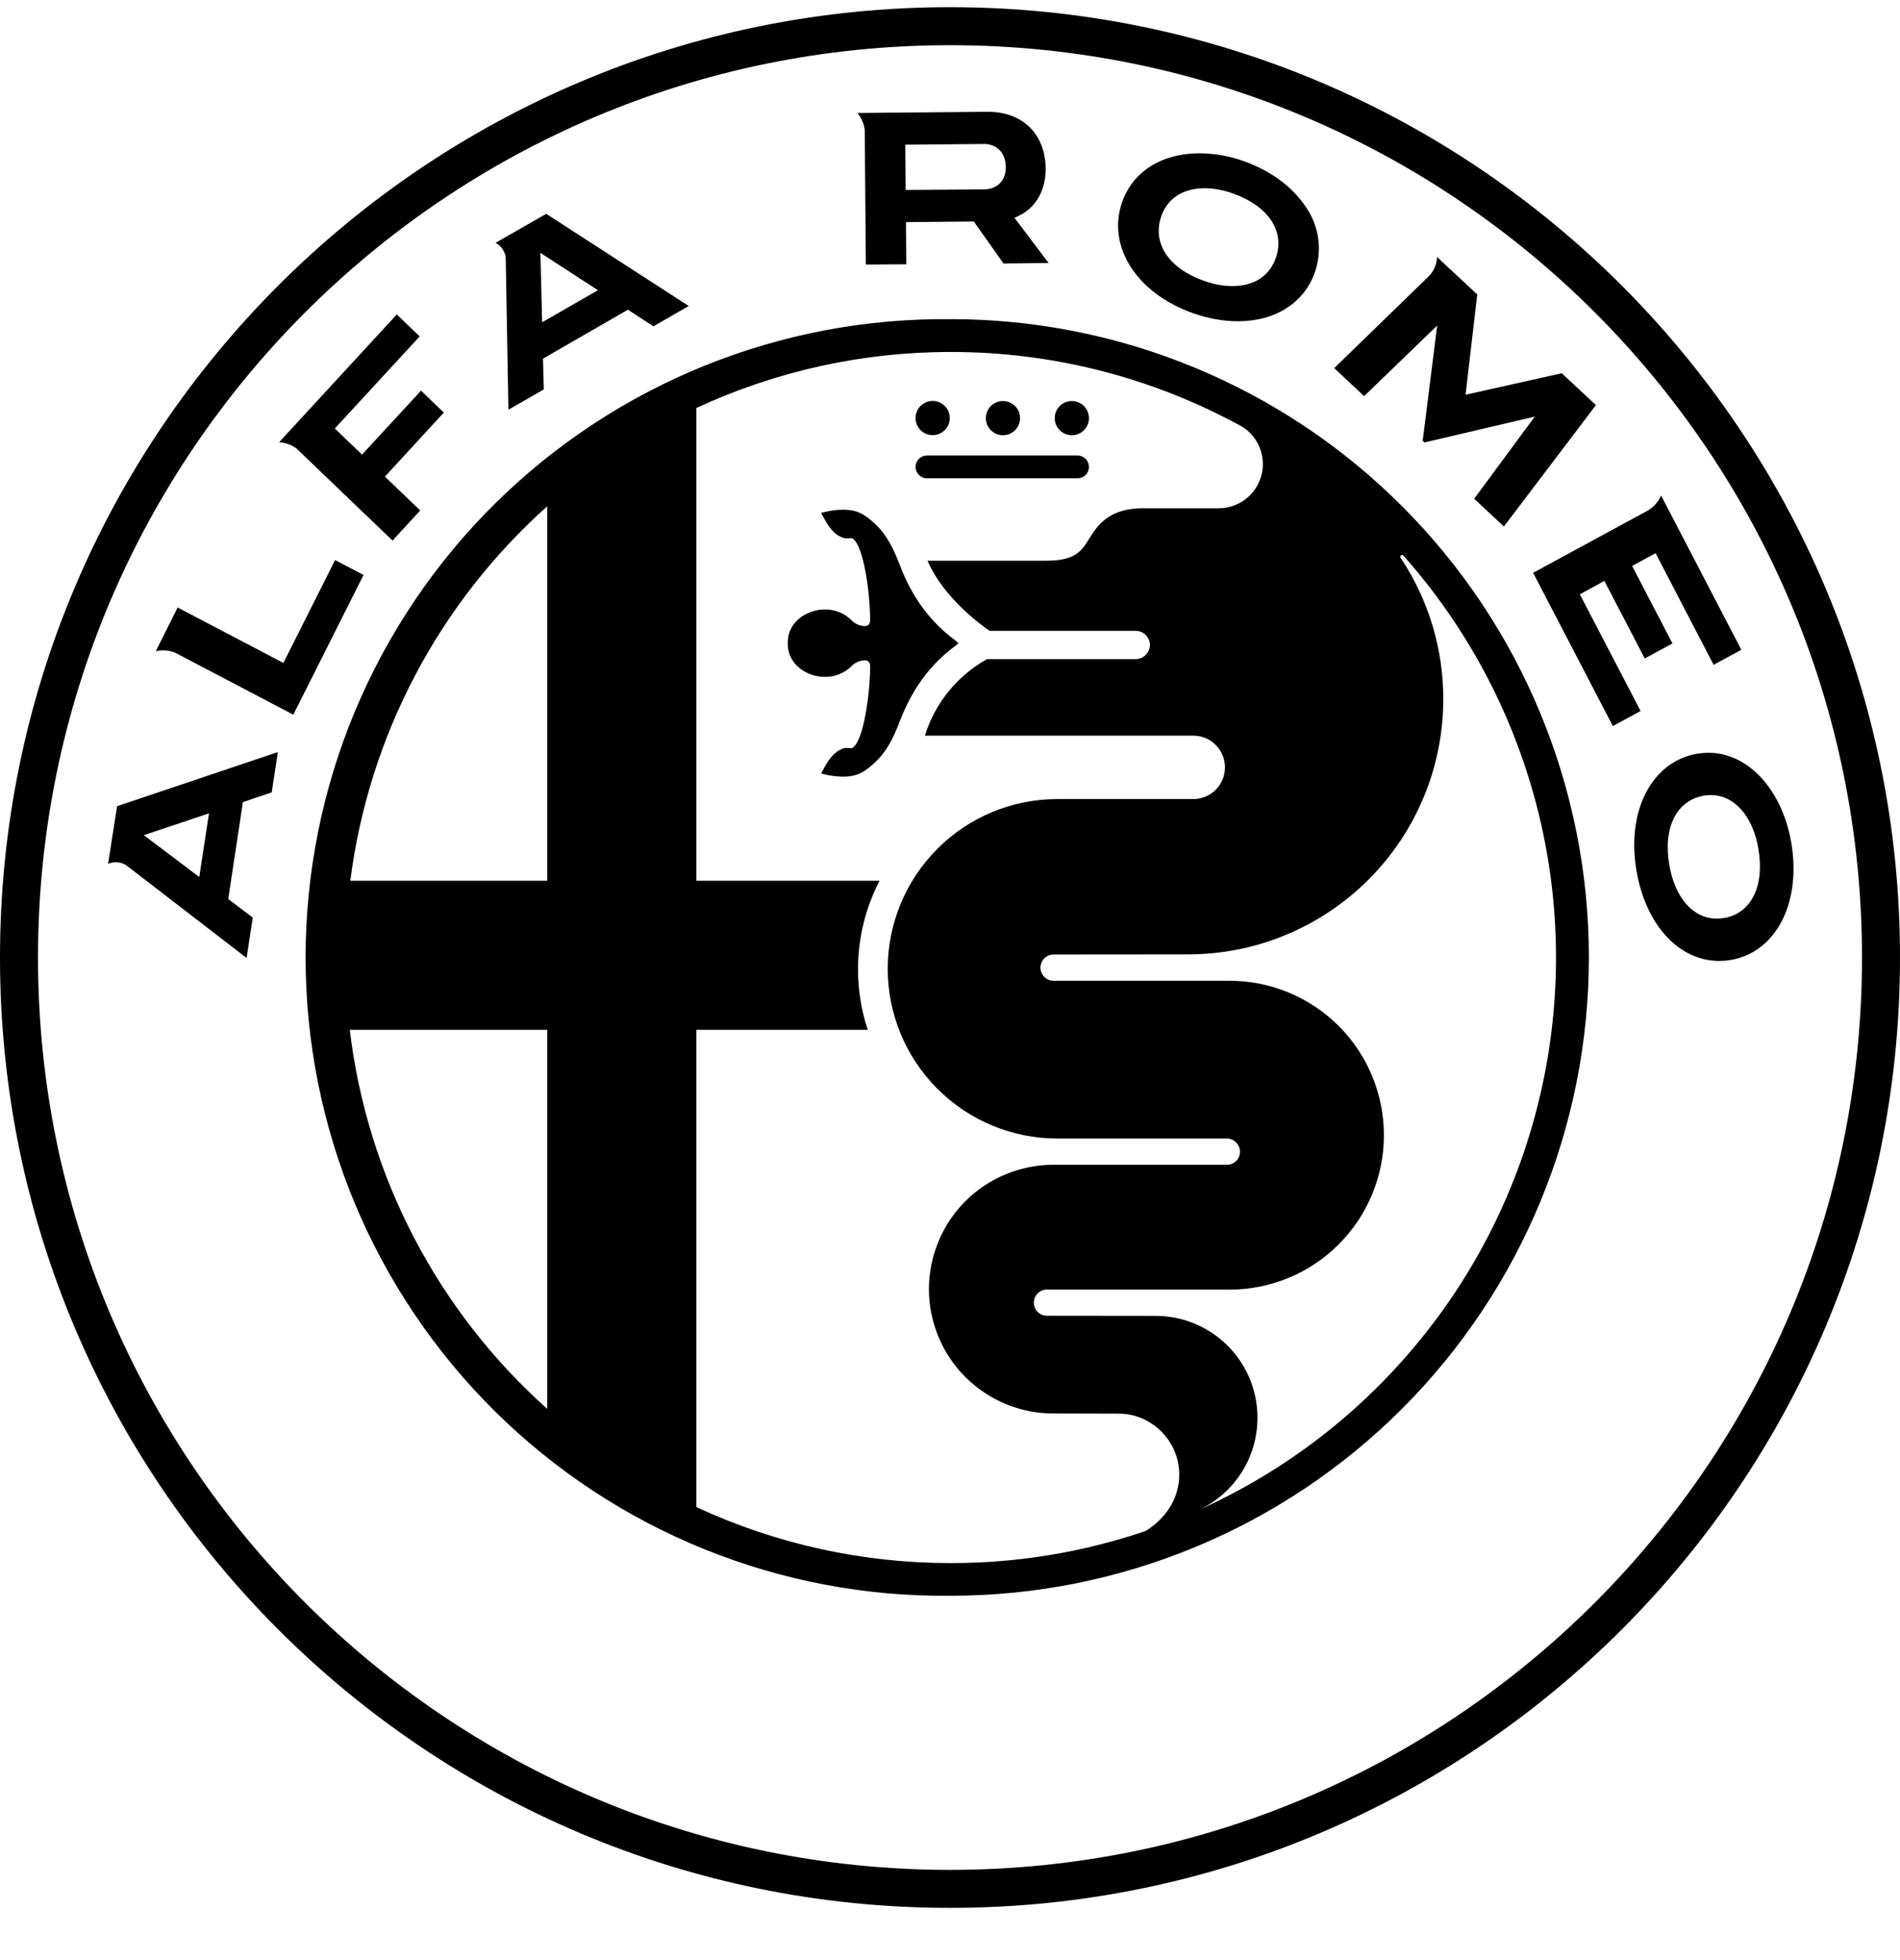 <svg width="32" height="33" viewBox="0 0 32 33" fill="none" xmlns="http://www.w3.org/2000/svg">
<g clip-path="url(#clip0_49_17026)">
<path d="M18.052 7.328C18.128 7.328 18.202 7.297 18.256 7.243C18.31 7.189 18.34 7.116 18.34 7.04C18.34 6.963 18.31 6.89 18.256 6.836C18.202 6.782 18.128 6.752 18.052 6.752C17.976 6.752 17.902 6.782 17.848 6.836C17.794 6.89 17.764 6.963 17.764 7.04C17.764 7.116 17.794 7.189 17.848 7.243C17.902 7.297 17.976 7.328 18.052 7.328ZM5.644 9.429L4.773 11.161L2.992 10.228L2.624 10.962C2.664 10.954 2.705 10.949 2.745 10.949C2.82 10.949 2.893 10.964 2.951 10.989L4.94 12.032L6.123 9.68L5.644 9.429ZM26.608 10.006L27.021 9.78L27.701 11.086L28.168 10.833L27.488 9.528L27.884 9.314L28.861 11.193L29.328 10.94L27.976 8.342C27.931 8.447 27.854 8.535 27.756 8.594L25.821 9.644L27.164 12.224L27.631 11.97L26.608 10.006ZM16.892 7.328C16.968 7.328 17.042 7.297 17.096 7.243C17.15 7.189 17.18 7.116 17.18 7.04C17.18 6.963 17.15 6.89 17.096 6.836C17.042 6.782 16.968 6.752 16.892 6.752C16.816 6.752 16.742 6.782 16.688 6.836C16.634 6.89 16.604 6.963 16.604 7.04C16.604 7.116 16.634 7.189 16.688 7.243C16.742 7.297 16.816 7.328 16.892 7.328ZM23.636 9.353L23.639 9.357C24.7 10.553 25.464 11.982 25.871 13.528C26.278 15.074 26.315 16.694 25.98 18.258C25.645 19.821 24.948 21.284 23.943 22.527C22.939 23.771 21.656 24.762 20.199 25.418C20.187 25.424 20.175 25.432 20.163 25.436L20.165 25.434L20.199 25.418C20.55 25.252 20.835 24.97 21.006 24.62C21.176 24.27 21.222 23.872 21.137 23.492C21.051 23.113 20.839 22.773 20.535 22.53C20.231 22.287 19.853 22.154 19.464 22.154L17.657 22.152C17.626 22.155 17.595 22.152 17.566 22.142C17.536 22.133 17.509 22.117 17.485 22.096C17.462 22.076 17.444 22.05 17.431 22.022C17.418 21.994 17.412 21.963 17.412 21.932C17.412 21.901 17.418 21.87 17.431 21.841C17.444 21.813 17.462 21.788 17.485 21.767C17.509 21.746 17.536 21.73 17.566 21.721C17.595 21.711 17.626 21.708 17.657 21.712H20.708C21.398 21.712 22.059 21.438 22.547 20.95C23.034 20.462 23.308 19.801 23.308 19.112C23.308 18.422 23.034 17.761 22.547 17.273C22.059 16.786 21.398 16.512 20.708 16.512H17.763C17.732 16.514 17.702 16.51 17.673 16.5C17.644 16.49 17.618 16.474 17.595 16.453C17.573 16.433 17.555 16.408 17.543 16.38C17.53 16.352 17.524 16.322 17.524 16.291C17.524 16.261 17.53 16.23 17.543 16.202C17.555 16.174 17.573 16.149 17.595 16.128C17.618 16.108 17.644 16.092 17.673 16.082C17.702 16.072 17.732 16.068 17.763 16.07L20.011 16.068C21.15 16.068 22.243 15.615 23.049 14.809C23.855 14.003 24.308 12.91 24.308 11.77C24.309 10.931 24.064 10.11 23.601 9.409L23.588 9.393C23.584 9.387 23.582 9.381 23.583 9.374C23.583 9.357 23.596 9.344 23.615 9.344C23.625 9.344 23.629 9.344 23.636 9.353ZM19.292 25.777C18.236 26.135 17.128 26.317 16.012 26.316C14.532 26.317 13.07 25.996 11.728 25.373V17.338H14.615C14.506 17.009 14.45 16.665 14.451 16.318C14.451 15.781 14.583 15.274 14.813 14.828H11.728V6.869C13.071 6.246 14.533 5.924 16.013 5.926C17.73 5.924 19.419 6.357 20.923 7.185C21.131 7.317 21.269 7.549 21.269 7.813C21.27 7.911 21.25 8.007 21.213 8.098C21.176 8.188 21.121 8.27 21.052 8.339C20.983 8.408 20.901 8.463 20.811 8.5C20.721 8.538 20.624 8.557 20.527 8.557H19.257C18.901 8.557 18.705 8.664 18.583 8.77C18.228 9.077 18.349 9.44 17.623 9.44H15.621C15.892 10.065 16.515 10.516 16.668 10.621H19.128C19.176 10.621 19.222 10.635 19.262 10.662C19.301 10.688 19.332 10.726 19.349 10.77C19.367 10.811 19.372 10.856 19.363 10.9C19.353 10.955 19.324 11.005 19.281 11.041C19.238 11.077 19.184 11.097 19.128 11.097H16.624C16.122 11.376 15.748 11.837 15.577 12.385H20.097C20.239 12.385 20.375 12.441 20.475 12.541C20.575 12.642 20.631 12.777 20.631 12.919C20.631 13.061 20.575 13.196 20.475 13.297C20.375 13.397 20.239 13.453 20.097 13.453H17.808C17.05 13.453 16.323 13.754 15.788 14.29C15.252 14.826 14.951 15.553 14.951 16.31C14.951 17.068 15.252 17.795 15.788 18.331C16.323 18.867 17.05 19.168 17.808 19.168H20.663C20.785 19.168 20.884 19.27 20.884 19.392C20.884 19.421 20.878 19.449 20.867 19.476C20.856 19.503 20.84 19.527 20.819 19.547C20.798 19.568 20.774 19.584 20.747 19.594C20.72 19.605 20.692 19.611 20.663 19.61H17.739C17.464 19.61 17.192 19.665 16.938 19.77C16.684 19.875 16.453 20.029 16.259 20.223C16.064 20.418 15.91 20.649 15.805 20.903C15.7 21.157 15.645 21.429 15.645 21.704C15.645 21.979 15.7 22.251 15.805 22.505C15.91 22.759 16.064 22.989 16.259 23.184C16.453 23.378 16.684 23.532 16.938 23.638C17.192 23.743 17.464 23.797 17.739 23.797L18.843 23.8C19.401 23.8 19.861 24.268 19.861 24.822C19.861 25.276 19.588 25.594 19.292 25.777ZM9.217 14.828H5.9C6.21 12.395 7.388 10.156 9.217 8.524V14.828ZM9.217 23.72C7.368 22.069 6.185 19.8 5.891 17.338H9.217V23.72ZM16.013 5.374C14.592 5.358 13.182 5.625 11.864 6.158C10.546 6.691 9.348 7.48 8.337 8.479C7.326 9.478 6.524 10.668 5.976 11.98C5.429 13.292 5.147 14.699 5.147 16.12C5.147 17.542 5.429 18.949 5.976 20.261C6.524 21.572 7.326 22.762 8.337 23.762C9.348 24.761 10.546 25.55 11.864 26.083C13.182 26.616 14.592 26.882 16.013 26.866C18.863 26.866 21.597 25.734 23.612 23.719C25.628 21.703 26.76 18.97 26.76 16.12C26.76 13.269 25.628 10.536 23.612 8.521C21.597 6.505 18.863 5.373 16.013 5.373V5.374ZM15.612 8.053H18.148C18.199 8.053 18.248 8.033 18.284 7.997C18.32 7.961 18.34 7.912 18.34 7.861C18.34 7.81 18.32 7.761 18.284 7.725C18.248 7.689 18.199 7.669 18.148 7.669H15.612C15.561 7.669 15.512 7.689 15.476 7.725C15.44 7.761 15.42 7.81 15.42 7.861C15.42 7.966 15.507 8.053 15.612 8.053ZM15.708 7.326C15.784 7.326 15.858 7.296 15.912 7.242C15.966 7.188 15.996 7.115 15.996 7.038C15.996 6.962 15.966 6.889 15.912 6.835C15.858 6.781 15.784 6.75 15.708 6.75C15.632 6.75 15.558 6.781 15.504 6.835C15.45 6.889 15.42 6.962 15.42 7.038C15.42 7.115 15.45 7.188 15.504 7.242C15.558 7.296 15.632 7.326 15.708 7.326ZM16.105 10.862L16.141 10.829L16.105 10.794C15.545 10.386 15.296 9.881 15.145 9.49C15.043 9.221 14.925 9 14.756 8.837C14.58 8.67 14.451 8.581 14.196 8.581C14.092 8.582 13.99 8.595 13.889 8.621L13.829 8.634L13.867 8.705C13.923 8.809 14.027 9.004 14.211 9.058C14.226 9.063 14.242 9.065 14.257 9.065C14.273 9.065 14.288 9.064 14.303 9.062L14.337 9.06C14.349 9.06 14.353 9.062 14.353 9.062C14.551 9.176 14.655 10.017 14.655 10.436C14.655 10.508 14.624 10.541 14.559 10.541C14.483 10.537 14.411 10.507 14.355 10.456C14.295 10.393 14.223 10.343 14.144 10.31C14.064 10.276 13.978 10.26 13.892 10.261C13.595 10.261 13.281 10.461 13.268 10.794V10.862C13.281 11.196 13.595 11.396 13.892 11.396C13.978 11.397 14.064 11.38 14.143 11.347C14.223 11.314 14.295 11.265 14.355 11.202C14.411 11.151 14.483 11.121 14.559 11.117C14.625 11.117 14.655 11.149 14.655 11.22C14.655 11.64 14.551 12.481 14.353 12.594C14.353 12.594 14.349 12.597 14.337 12.597C14.326 12.597 14.314 12.596 14.303 12.594C14.288 12.593 14.273 12.592 14.257 12.592C14.242 12.591 14.226 12.594 14.211 12.598C14.028 12.654 13.923 12.848 13.867 12.952L13.829 13.022L13.889 13.037C13.99 13.062 14.093 13.075 14.196 13.076C14.451 13.076 14.58 12.986 14.756 12.818C14.925 12.657 15.043 12.436 15.145 12.166C15.296 11.776 15.545 11.27 16.105 10.862ZM3.52 13.694L3.356 14.765L2.423 14.061L3.52 13.694ZM1.82 14.544C1.861 14.526 1.905 14.517 1.949 14.517C2.007 14.517 2.064 14.531 2.115 14.56L2.119 14.562L4.153 16.128L4.257 15.448L3.844 15.136L4.091 13.504L4.576 13.341L4.68 12.662L1.972 13.573L1.82 14.544ZM16 31.481C7.517 31.481 0.64 24.604 0.64 16.121C0.64 7.638 7.517 0.761 16 0.761C24.483 0.761 31.36 7.638 31.36 16.121C31.36 24.604 24.483 31.481 16 31.481ZM16 0.121C7.164 0.121 0 7.285 0 16.121C0 24.957 7.164 32.121 16 32.121C24.836 32.121 32 24.957 32 16.121C32 7.285 24.836 0.121 16 0.121ZM19.556 3.645C19.663 3.338 19.923 3.169 20.291 3.169C20.444 3.169 20.608 3.2 20.776 3.261C21.363 3.472 21.643 3.894 21.489 4.338C21.383 4.646 21.121 4.817 20.755 4.817C20.6 4.817 20.435 4.785 20.265 4.724C19.681 4.514 19.403 4.09 19.557 3.645H19.556ZM20.08 5.268C20.34 5.361 20.599 5.409 20.848 5.409C21.483 5.409 21.968 5.097 22.148 4.577C22.21 4.393 22.228 4.197 22.2 4.005C22.171 3.813 22.098 3.631 21.985 3.473C21.765 3.144 21.401 2.876 20.961 2.718C20.719 2.629 20.462 2.583 20.204 2.581C19.564 2.581 19.077 2.889 18.897 3.408C18.643 4.148 19.139 4.93 20.08 5.268ZM24.205 5.481L23.961 7.421L23.992 7.449L25.849 7.014L24.828 8.397L25.329 8.864L26.879 6.82L26.303 6.284L24.683 6.646L24.88 4.957L24.277 4.396L24.203 4.326C24.199 4.442 24.155 4.552 24.077 4.638L22.471 6.198L22.975 6.669L24.205 5.481ZM29.039 15.454C28.998 15.462 28.957 15.466 28.916 15.466C28.515 15.466 28.207 15.116 28.113 14.553C28.009 13.929 28.237 13.476 28.696 13.396C28.736 13.389 28.776 13.386 28.816 13.386C29.211 13.386 29.525 13.744 29.616 14.297C29.721 14.921 29.493 15.377 29.039 15.456V15.454ZM30.171 14.2C30.02 13.301 29.447 12.674 28.776 12.674C28.71 12.674 28.644 12.68 28.579 12.69C27.821 12.824 27.392 13.646 27.56 14.65C27.712 15.564 28.272 16.178 28.953 16.178C29.021 16.178 29.088 16.172 29.155 16.161C29.911 16.029 30.337 15.205 30.171 14.2ZM16.576 2.424C16.792 2.424 16.937 2.578 16.94 2.808C16.941 3.04 16.801 3.185 16.572 3.188L15.253 3.198L15.247 2.436L16.576 2.424ZM14.583 4.454L15.264 4.449L15.259 3.74L16.401 3.729L16.901 4.436L17.661 4.428L17.087 3.668L17.157 3.634C17.448 3.494 17.613 3.204 17.611 2.837C17.605 2.257 17.224 1.882 16.639 1.882L14.56 1.901H14.44C14.512 1.988 14.557 2.101 14.564 2.197L14.583 4.454ZM10.071 4.886L9.131 5.426L9.101 4.257L10.071 4.886ZM8.517 4.325V4.329L8.563 6.898L9.159 6.556L9.145 6.038L10.576 5.214L11.005 5.494L11.6 5.152L9.2 3.6L8.347 4.088C8.391 4.112 8.429 4.146 8.459 4.187C8.488 4.228 8.508 4.275 8.517 4.325ZM4.997 7.554L6.611 9.101L7.077 8.594L6.483 8.024L7.475 6.946L7.091 6.577L6.097 7.654L5.639 7.214L7.068 5.664L6.683 5.294L4.701 7.445C4.807 7.452 4.909 7.489 4.995 7.552L4.997 7.554Z" fill="black"/>
</g>
<defs>
<clipPath id="clip0_49_17026">
<rect width="32" height="32" fill="white" transform="translate(0 0.121)"/>
</clipPath>
</defs>
</svg>
